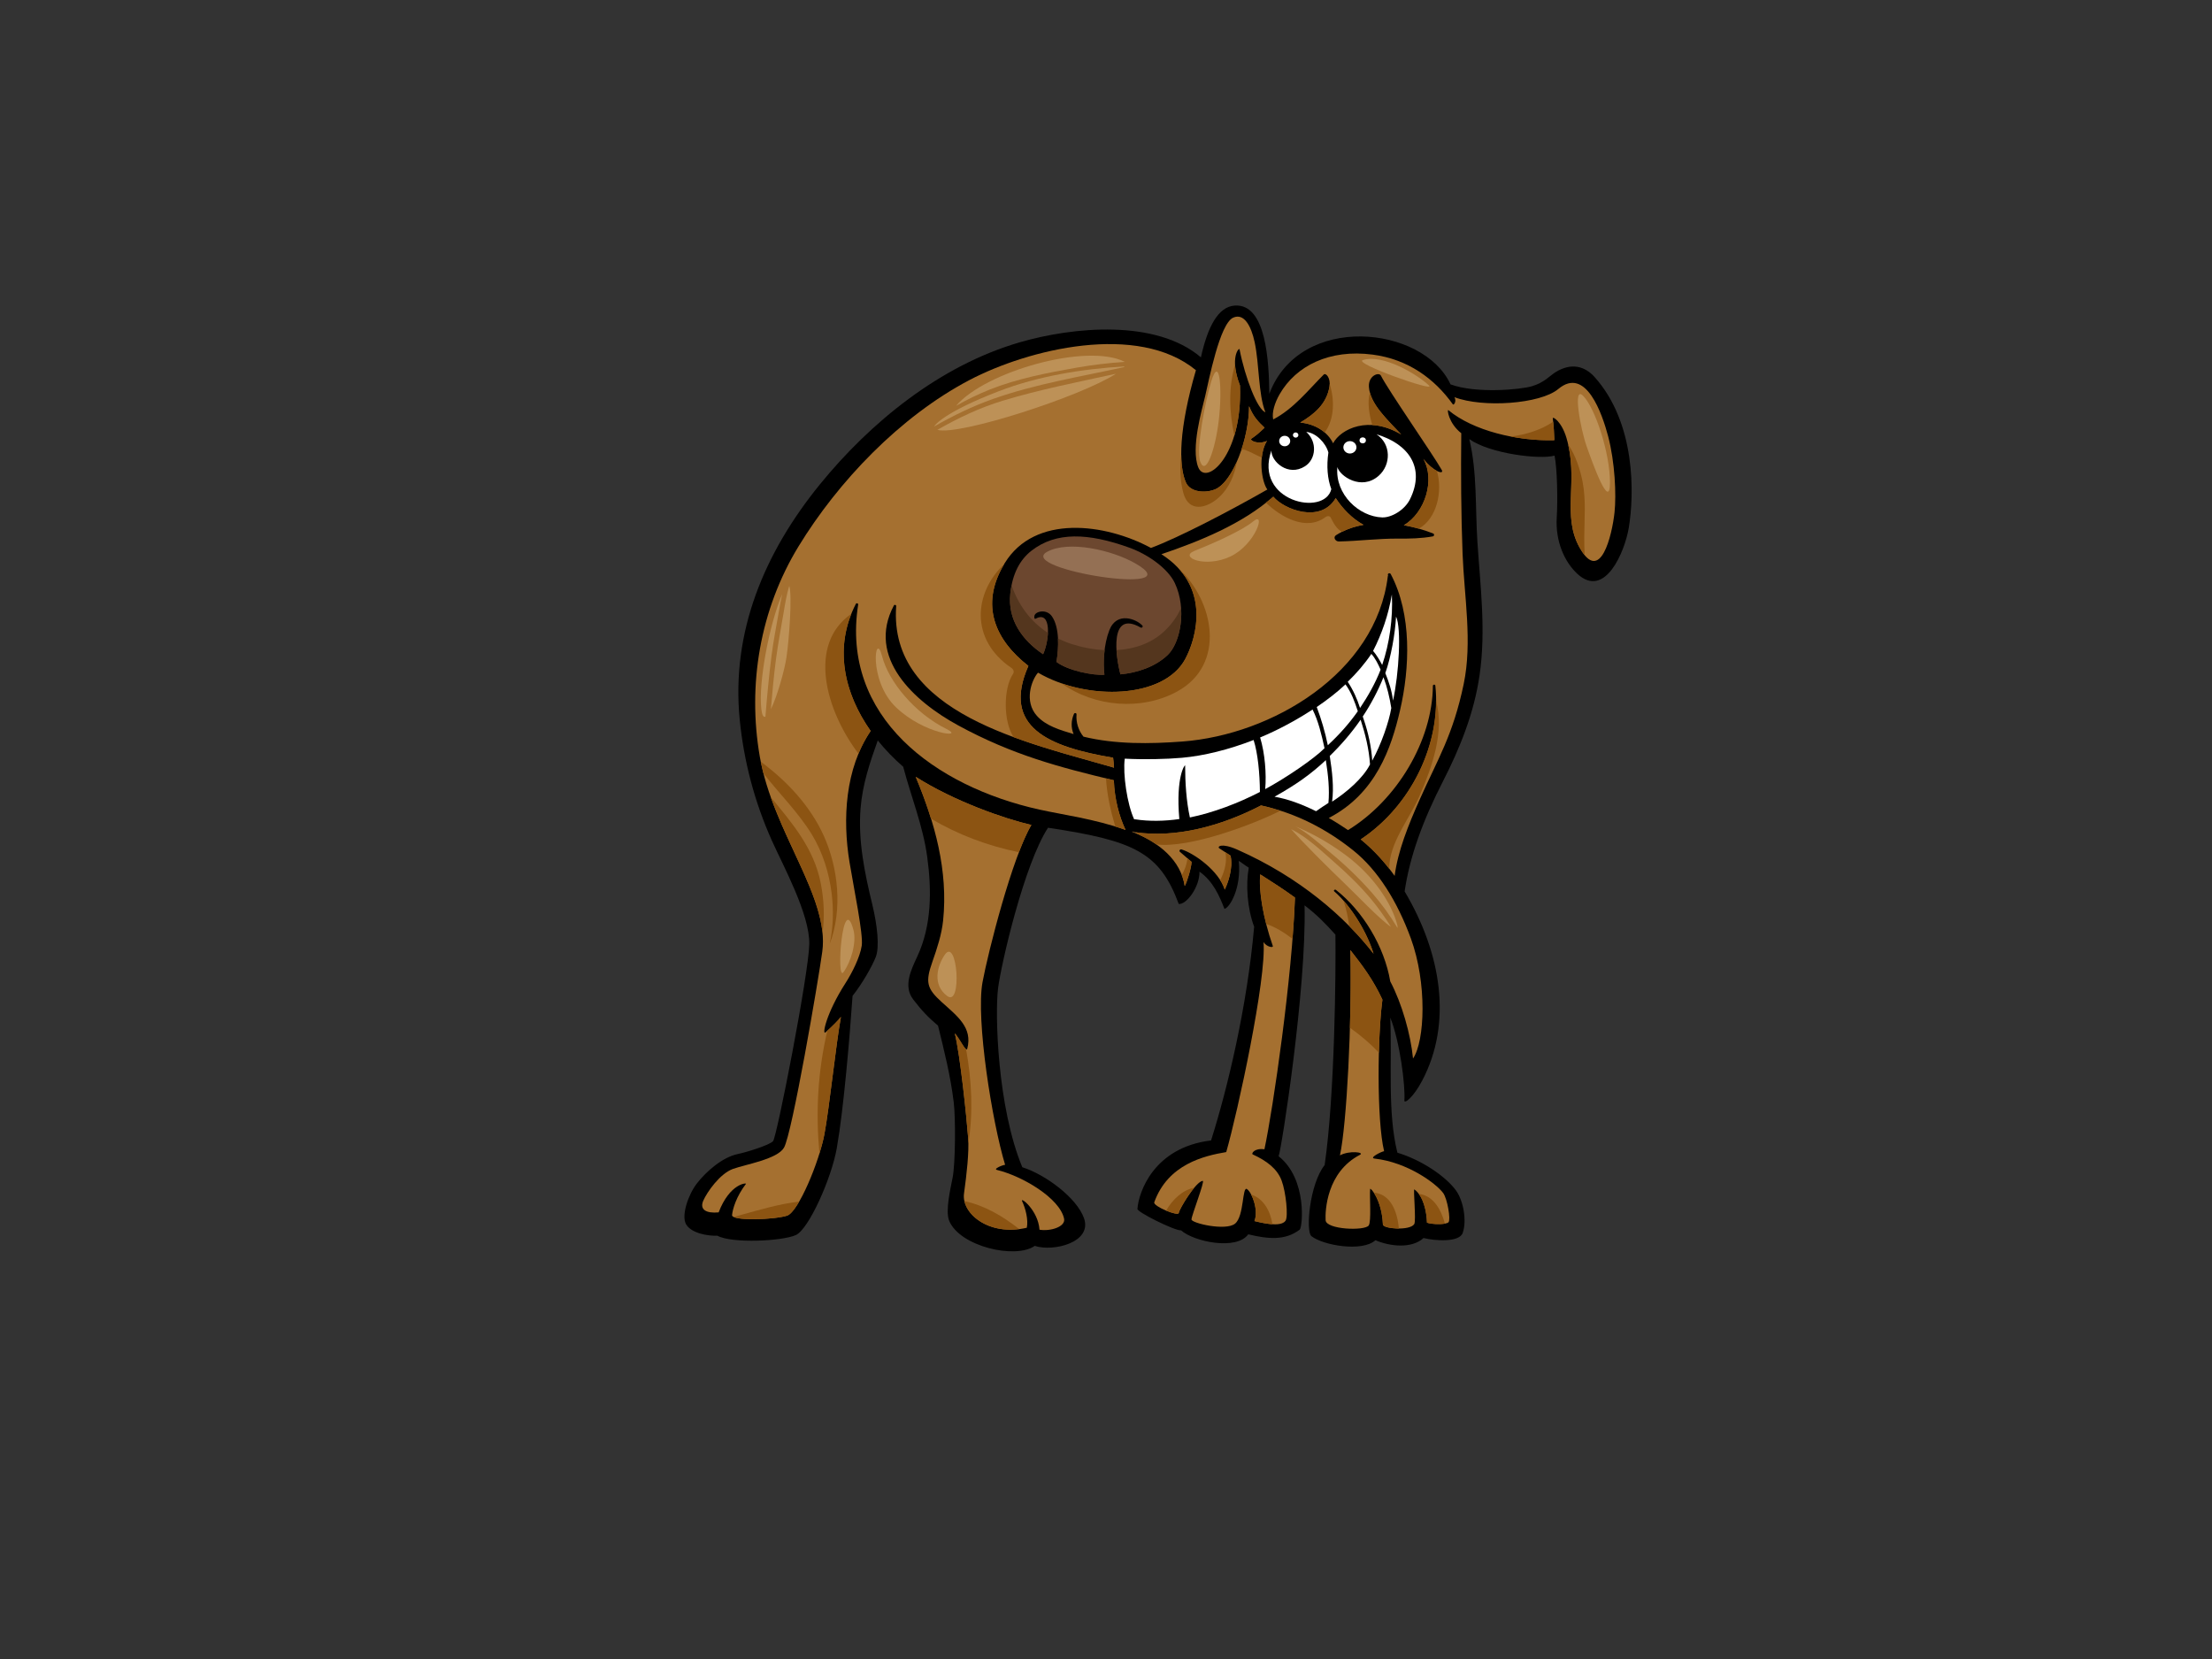<?xml version="1.0" encoding="utf-8"?>
<!-- Generator: Adobe Illustrator 17.0.0, SVG Export Plug-In . SVG Version: 6.00 Build 0)  -->
<!DOCTYPE svg PUBLIC "-//W3C//DTD SVG 1.1//EN" "http://www.w3.org/Graphics/SVG/1.1/DTD/svg11.dtd">
<svg version="1.1" id="Layer_1" xmlns="http://www.w3.org/2000/svg" xmlns:xlink="http://www.w3.org/1999/xlink" x="0px" y="0px"
	 width="800px" height="600px" viewBox="0 0 800 600" enable-background="new 0 0 800 600" xml:space="preserve">
<rect x="0" y="0" width="800" height="600" fill="#333333" stroke="none"/>
<g>
	<path d="M251.992,428.072c3.5-4.529,9.392-9.592,14.871-10.706c2.801-0.569,11.346-3.156,12.718-4.642
		c1.367-1.483,12.913-60.53,13.108-71.297c0.193-10.769-9.445-28.284-13.581-37.523c-6.23-13.926-10.113-28.696-11.589-43.746
		c-3.095-31.558,8.873-60.213,28.987-84.946c18.219-22.401,43.357-42.973,72.181-51.376c19.454-5.673,49.4-8.453,65.638,5.402
		c2.444-11.04,6.219-18.312,12.249-18.724c11.489-0.776,12.349,20.653,12.498,31.9c11.063-29.443,55.689-24.703,65.533-3.396
		c9.314,3.398,25.259,1.898,29.423,0.672c4.427-1.303,6.495-3.803,8.476-5.043c5.889-3.682,10.756-2.125,14.182,1.689
		c14.96,16.642,14.398,42.487,12.38,54.58c-1.417,8.517-8.583,25.844-18.566,16.641c-4.658-4.289-7.997-11.745-7.481-20.312
		c0.386-6.411,0.186-17.816-0.8-22.471c-5.225,1.523-23.417-0.681-30.82-5.968c2.876,12.037,2.13,24.926,2.926,37.143
		c1.057,16.196,3.13,31.943,0.799,48.144c-1.975,13.72-7.067,26.408-13.324,38.619c-7.148,13.947-11.935,26.963-13.796,39.673
		c13.399,22.567,17.29,47.668,6.356,68.427c-3.323,6.319-6.536,8.488-6.446,7.215c0.383-5.356-1.574-21.135-5.099-30
		c0.678,16.369-1.073,34.183,2.571,48.859c8.748,2.632,17.428,8.516,21.173,13.634c2.771,3.801,3.968,11.071,2.452,15.379
		c-1.24,3.532-10.095,2.859-14.165,1.852c-4.308,3.953-12.22,3.021-17.395,0.793c-4.813,4.346-18.959,1.856-23.156-1.469
		c-2.125-1.683-0.711-18.818,4.782-25.709c3.718-25.543,4.073-70.577,3.896-83.344c-3.872-4.301-6.717-7.18-11.159-10.593
		c0.71,30.248-8.319,88.057-9.385,90.743c10.451,8.233,8.654,25.761,7.619,26.551c-5.351,4.063-11.559,3.366-18.595,1.683
		c-4.251,5.881-19.623,2.732-24.312-1.438c-1.966,0.314-16.474-6.826-15.765-7.84c0.416-5.708,5.725-22.15,26.621-24.671
		c5.936-18.728,13.044-48.307,15.583-77.295c-2.482-6.644-3.071-15.098-1.947-21.348c-1.509-0.941-2.101-1.51-3.616-2.464
		c1,10.022-3.373,17.024-5.177,17.355c-1.718-4.417-4.046-9.994-9.028-13.458c0.091,5.507-4.703,12-7.503,11.678
		c-6.908-18.654-16.205-22.914-47.277-27.562c-8.621,13.257-16.885,48.929-18.062,58.027c-1.173,9.102-0.272,43.03,8.762,64.748
		c8.443,2.68,19.69,11.085,22.303,18.414c3.135,8.815-11.145,12.265-17.797,10.036c-6.964,4.894-27.078,0.245-30.948-9.057
		c-1.502-3.608,0.578-12.099,1.262-15.734c0.964-5.091,1.105-21.177,0.374-27.189c-1.173-9.654-3.518-18.863-5.674-27.668
		c-3.521-2.966-5.78-5.315-8.971-9.464c-3.74-4.86-0.688-10.896,1.505-15.623c5.217-11.247,5.198-23.994,3.551-35.994
		c-1.536-11.22-5.81-21.638-8.681-32.553c-3.347-2.909-6.453-6.1-9.197-9.515c-2.885,8.056-5.506,15.788-6.22,24.582
		c-0.945,11.665,1.473,23.336,4.215,34.641c1.876,7.709,2.669,15.524,1.3,19.049c-1.369,3.528-4.991,9.784-8.414,14.112
		c-0.995,14.393-3.18,40.681-5.679,54.953c-1.952,11.151-10.195,29.434-14.819,31.541c-4.896,2.232-23.175,3.101-28.371,0.245
		c-3.575,0.141-9.517-0.931-11.349-4.156C246.32,439.574,248.965,431.99,251.992,428.072z"/>
	<path fill="#A57030" d="M453.757,123.738c-1.224-5.738-3.794-10.629-7.753-8.859c-4.885,2.18-8.791,22.671-10.154,28.447
		c-1.152,4.894-5.236,18.745-2.488,25.674c2.744,6.928,16.09-4.09,15.086-29.586c-3.882-10.085-0.298-13.867-0.147-13.084
		c2.014,10.362,6.498,21.856,9.342,22.765C455.052,142.551,455.483,131.783,453.757,123.738z"/>
	<path fill="#A57030" d="M513.578,288.882c6.336-14.204,11.94-23.023,15.786-41.485c3.182-15.256,0.197-31.617-0.402-47.078
		c-0.554-14.468-0.631-29.151-0.476-43.646c-4.622-3.621-5.213-8.799-4.663-8.339c8.945,7.442,24.891,11.258,38.327,10.862
		c-0.081-2.789-0.226-5.448-0.567-7.858c-0.131-0.93,3.178,1.052,4.946,7.029c4.596,15.541-1.861,27.785,4.746,39.646
		c7.505,13.479,11.749-4.434,12.635-12.652c0.697-6.47,0.145-18.268-2.297-27.54c-2.119-8.052-8.045-25.493-18.033-17.136
		c-6.498,5.437-27.309,6.882-37.56,2.958c0.861,1.5-0.245,3.059-0.576,2.592c-6.607-9.27-16.191-16.309-28.984-17.985
		c-15.695-2.056-27.764,4.078-33.652,14.301c-1.833,3.186-2.87,6.681-2.352,9.088c0.005,0.022,0.009,0.042,0.012,0.061
		c7.367-3.832,12.658-10.606,18.285-16.24c0.741-0.739,2.587,1.231,2.063,4.409c-1.04,6.251-5.484,9.929-10.573,12.957
		c5.494,0.494,9.93,3.419,11.889,7.497c2.799-5.23,12.916-10.189,24.635-3.186c-4.968-5.37-11.309-11.022-11.684-17.266
		c-0.236-3.999,3.634-5.454,4.358-3.999c2.587,5.181,18.785,28.448,21.979,34.079c1.005,1.775-2.873,0.818-6.622-3.99
		c4.249,7.545,0.702,19.41-7.089,24.003c3.716,0.643,7.315,1.674,10.576,2.958c0.54,0.213,0.485,0.966-0.107,1.073
		c-4.299,0.772-8.243,0.825-12.618,0.798c-7.174-0.037-14.194,0.889-21.355,1.036c-1.209,0.026-2.211-1.5-0.995-2.279
		c2.992-1.916,6.377-3.104,9.933-3.74c-4.08-2.194-7.6-5.859-10.061-9.668c-5.477,9.304-18.692,4.122-22.572-0.51
		c-11.337,9.95-26.575,16.087-40.474,20.809c18.064,11.501,12.763,30.172,8.636,37.89c-7.686,14.373-35.392,15.328-53.263,4.945
		c-2.385,2.75-5.115,10.383-0.39,15.628c3.321,3.687,8.454,5.132,13.265,6.583c-0.971-2.321-0.93-4.879,0.122-7.293
		c0.197-0.451,0.974-0.383,0.931,0.16c-0.228,2.933,0.702,5.837,2.511,8.068c11.478,2.809,24.084,2.642,35.78,1.761
		c32.41-2.43,70.086-24.747,74.302-59.834c0.009-0.066,0.057-0.097,0.085-0.15c-0.024-0.095-0.041-0.188-0.06-0.282
		c-0.133-0.579,0.745-0.823,1.016-0.313c7.746,14.618,6.905,34.059,3.364,49.327c-3.161,13.634-8.76,30.125-25.769,38.905
		c2.532,1.455,4.87,2.969,6.972,4.379c17.671-10.82,30.541-32.312,30.684-52.197c0.003-0.473,0.829-0.561,0.883-0.078
		c2.288,20.917-8.731,43.532-26.978,55.64c4.677,3.778,8.786,8.306,12.263,13.196C505.575,307.745,509.275,298.533,513.578,288.882z
		"/>
	<path fill="#FFFFFF" d="M480.43,163.667c-0.902-3.421-4.444-7.127-8.003-7.453c4.021,3.546,3.589,9.824-0.457,12.413
		c-6.084,3.899-12.268-1.708-12.151-5.7c-6.463,18.404,19.221,24.066,21.667,13.977C480.093,173.183,479.71,168.574,480.43,163.667z
		"/>
	<path fill="#FFFFFF" d="M498.59,172.095c-6.263,5.487-14.105,0.05-14.908-3.176c-0.912,9.961,7.9,17.945,16.19,18.213
		c3.444,0.11,8.164-2.72,10.056-6.545c5.7-11.524-0.605-20.097-12.099-23.503C503.152,160.544,503.174,168.075,498.59,172.095z"/>
	<path fill="#6C472F" d="M374.121,222.695c0.34-1.618,4.434-2.613,6.375,0.29c2.73,4.088,2.442,11.314,1.593,16.407
		c4.004,3.086,13.201,4.993,17.336,4.608c-0.541-4.11-0.247-10.816,1.78-16.06c2.704-7.001,9.912-3.972,11.946-1.695
		c0.36,0.403-0.157,0.973-0.635,0.704c-11.435-6.504-9.038,10.347-7.298,16.943c6.163-0.602,12.563-2.715,17.078-6.998
		c4.598-4.364,7.039-16.633,2.587-26.041c-2.397-5.066-9.412-10.261-16.519-12.813c-14.798-5.317-26.432-5.808-35.349,1.155
		c-4.049,3.166-6.857,8.138-7.631,15.515c-0.997,9.499,4.408,16.899,11.873,21.9c2.373-5.305,3.092-15.941-2.654-12.881
		C374.045,224.024,374.007,223.243,374.121,222.695z"/>
	<path fill="#54361E" d="M421.243,228.146c2.628-2.52,4.63-5.341,5.908-8.309c0.507,7.095-1.642,14.005-4.854,17.055
		c-4.515,4.283-10.914,6.396-17.078,6.998c-0.581-2.2-1.231-5.539-1.419-8.771C410.258,234.746,416.485,232.701,421.243,228.146z"/>
	<path fill="#54361E" d="M365.855,211.677c2.39,6.895,6.595,12.956,13.141,17.209c-0.107,2.614-0.786,5.595-1.738,7.722
		c-7.465-5-12.87-12.4-11.873-21.9C365.497,213.643,365.662,212.645,365.855,211.677z"/>
	<path fill="#54361E" d="M382.635,230.933c1.559,0.759,3.209,1.436,4.986,2.004c3.737,1.199,7.802,1.986,11.885,2.194
		c-0.411,3.301-0.39,6.513-0.079,8.869c-4.135,0.385-13.332-1.522-17.336-4.608C382.509,236.88,382.783,233.851,382.635,230.933z"/>
	<path fill="#FFFFFF" d="M457.576,285.399c7.534-4.066,17.728-11.015,21.455-14.8c-1.059-4.87-2.252-9.924-4.321-13.99
		c-5.85,3.834-12.565,7.458-18.968,10.102C457.492,272.476,458.065,279.974,457.576,285.399z"/>
	<path fill="#FFFFFF" d="M481.77,289.923c5.137-3.296,11.204-8.449,13.713-13.46c-0.36-5.549-1.671-10.853-3.395-16.164
		c-3.233,4.665-6.993,9.052-11.163,13.103C481.787,279.023,482.48,284.737,481.77,289.923z"/>
	<path fill="#FFFFFF" d="M499.885,240.497c2.664-7.86,3.927-16.859,3.502-25.513c-1.219,7.324-3.632,14.283-6.791,20.418
		C497.828,236.833,499.03,238.867,499.885,240.497z"/>
	<path fill="#FFFFFF" d="M495.969,236.487c-2.387,3.573-5.298,6.931-8.543,10.087c1.952,2.964,3.384,6.123,4.451,9.477
		c2.904-4.316,5.601-9.094,7.434-13.854C498.418,240.186,497.428,238.121,495.969,236.487z"/>
	<path fill="#FFFFFF" d="M501.022,243.438c1.354,3.412,2.323,6.29,2.783,9.955c2.125-9.563,3.104-26.178,1.095-30.405
		C504.578,229.16,503.076,237.647,501.022,243.438z"/>
	<path fill="#FFFFFF" d="M500.353,244.933c-1.932,4.806-4.56,9.809-7.491,14.201c0.109,0.328,0.21,0.661,0.322,0.986
		c1.687,4.913,2.757,9.881,3.107,14.977c3.23-5.882,6.082-14.05,6.888-19.039C502.574,252.274,501.682,248.449,500.353,244.933z"/>
	<path fill="#FFFFFF" d="M491.073,257.227c-1.138-3.468-2.29-6.729-4.466-9.716c-3.197,3.029-6.631,5.611-10.392,8.197
		c1.624,4.298,3.021,8.992,4.006,13.816C484.349,265.724,487.992,261.614,491.073,257.227z"/>
	<path fill="#FFFFFF" d="M479.5,274.911c-5.518,5.18-10.771,8.867-18.549,13.23c4.822,0.832,9.659,2.624,15.022,5.242
		c1.538-1.094,3.025-2.061,4.472-2.994C480.888,285.533,480.373,280.409,479.5,274.911z"/>
	<path fill="#A57030" d="M479.424,441.302c0.185,3.421,14.177,3.925,15.593,1.907c1.002-1.425,0.266-10.413,0.512-13.189
		c0.062-0.697,4.266,3.946,4.622,12.858c0.059,1.507,9.737,2.349,11.333-0.173c0.735-1.162-0.412-12.865,0.04-12.541
		c3.239,2.325,4.441,7.888,4.563,12.037c1.949,0.676,6.929,0.762,7.793-0.169c0.861-0.928-0.421-8.553-1.95-10.585
		c-2.656-3.525-12.923-11.092-24.788-12.434c-2.142-0.245,2.444-2.525,3.44-2.673c-2.733-11.275-2.354-42.109-0.609-54.798
		c-3.221-6.936-6.829-11.871-11.585-17.917c0.605,25.812-1.34,63.119-3.78,74.225c3.502-1.862,8.988-1.104,7.259-0.21
		C479.785,423.888,479.24,437.881,479.424,441.302z"/>
	<path fill="#A57030" d="M443.487,416.662c-7.971,1.342-21.075,4.37-26.031,18.149c-0.517,1.442,8.709,5.218,8.854,3.866
		c0.147-1.355,6.198-11.434,8.676-11.596c0.871-0.062-4.07,12.603-4.07,13.948c0,1.345,12.363,4.242,15.741,1.531
		c3.378-2.711,2.545-13.862,4.379-12.485c1.837,1.373,4.204,7.677,2.652,11.537c2.125,0.524,9.454,2.438,11.24-0.103
		c1.043-1.483,0.16-10.395-1.431-14.596c-1.595-4.204-5.315-7.06-10.449-9.412c-0.547-0.248,0.533-2.352,4.251-1.849
		c3.206-15.045,10.092-62.679,11.04-91.036c-4.056-2.941-8.276-5.673-12.554-8.384c-0.614,5.485,0.983,15.737,4.548,25.916
		c0.241,0.693-2.15,0.407-3.373-1.425C458.113,353.87,447.661,402.097,443.487,416.662z"/>
	<path fill="#A57030" d="M428.472,320.447c0.785-1.299,2.451-6.749,2.469-8.743c-1.419-1.233-2.854-2.447-4.228-3.655
		c-0.407-0.359,0.102-0.994,0.604-0.841c4.478,1.356,13.484,7.666,15.634,14.536c1.023-2.163,3.13-7.61,2.093-12.287
		c-1.347-0.862-2.694-1.735-4.039-2.633c-0.916-0.61,0.643-2.124,6.444,0.439c22.696,10.026,39.127,24.51,49.316,37.661
		c-2.159-7.208-7.841-17.058-14.205-22.535c-0.398-0.345,0.202-0.859,0.602-0.545c9.769,7.662,17.526,20.524,19.642,33.085
		c4.223,8.005,7.376,19.097,8.235,27.902c4.303-6.312,5.129-27.285-0.785-43.446c-4.891-13.368-11.911-24.657-20.741-31.753
		c-9.666-7.767-20.737-13.55-33.456-16.335c-14.546,7.566-31.089,11.92-45.758,9.647c-0.24-0.04-0.421-0.14-0.624-0.222
		c-0.1,0.037-0.2,0.065-0.309,0.084C419.225,304.563,427.054,311.173,428.472,320.447z"/>
	<path fill="#FFFFFF" d="M410.185,296.327c0.103,0.004,0.185-0.035,0.297-0.018c5.189,0.791,10.59,0.688,16.033-0.086
		c-1.347-15.569,2.104-19.869,2.104-19.387c0,6.136,0.429,12.952,1.723,18.813c8.502-1.743,17.474-5.168,25.326-9.222
		c-0.042-6.59-0.762-14.089-2.28-18.795c-8.941,3.467-17.938,5.72-25.917,6.43c-5.613,0.503-13.655,0.686-20.687,0.322
		C406.054,279.905,407.645,290.878,410.185,296.327z"/>
	<path fill="#A57030" d="M341.091,332.914c-0.531,5.111-2.178,10.05-3.875,14.9c-2.566,7.325-2.151,9.615,3.396,14.63
		c5.623,5.08,11.225,9.192,9.205,16.859c-0.391,1.483-2.737-3.718-4.499-5.573c1.935,7.819,4.244,30.051,4.83,37.853
		c0.371,4.977-0.526,13.023-1.502,20.08c-0.978,7.053,8.802,15.593,22.71,12.372c0.614-2.873-0.473-7.019-1.683-9.585
		c-0.876-1.859,5.775,3.149,6.274,10.292c4.004,0.662,9.5-1.1,8.897-3.98c-1.569-7.429-15.067-15.41-24.264-17.638
		c-1.516-0.369,2.042-1.79,2.935-1.856c-4.696-15.417-10.649-52.677-8.169-66.076c2.014-10.891,10.756-45.237,17.661-56.832
		c-9.709-2.239-27.882-8.549-41.84-17.42C338.137,297.503,342.95,314.974,341.091,332.914z"/>
	<path fill="#A57030" d="M259.908,438.474c4.021-10.523,10.199-10.74,9.88-10.319c-3.512,4.625-4.79,9.009-5.029,11.275
		c-0.244,2.259,15.408,1.704,19.909,0.224c4.078-1.345,11.628-19.435,13.501-29.527c1.811-9.771,4.108-32.121,5.967-42.347
		c-0.814,1.042-3.228,3.539-5.577,5.581c-1.326,1.155,0.197-6.867,7.241-17.825c2.407-3.753,5.279-9.47,5.865-13.554
		c0.59-4.084-2.845-20.576-4.422-30.15c-2.563-15.595-1.607-33.826,7.636-47.469c-9.619-13.669-13.461-30.268-5.336-45.977
		c0.195-0.374,0.892-0.177,0.829,0.234c-6.372,40.703,27.78,65.803,65.585,74.191c8.09,1.793,20.078,3.39,31.113,7.336
		c-2.311-4.911-3.985-11.175-4.232-17.951c-19.368-4.638-36.582-9.093-56.377-19.894c-15.855-8.641-33.228-24.484-23.16-43.35
		c0.193-0.366,0.855-0.197,0.823,0.241c-2.885,38.964,47.708,49.398,78.774,58.442c-0.069-1.228-0.174-2.427-0.328-3.597
		c-23.083-3.886-40.464-10.968-30.638-33.205c-11.804-9.177-17.914-21.93-8.533-37.203c10.864-17.69,36.296-14.388,52.866-5.456
		c10.316-3.866,28.44-13.356,42.092-21.134c-2.119-2.838-3.446-12.268-0.145-17.586c-3.161,1.5-6.508-0.19-5.603-0.818
		c1.583-1.089,2.587-1.908,4.739-3.952c-2.152-2.045-4.021-3.818-5.599-7.772c-0.029,11.623-5.818,27.361-12.263,30.054
		c-3.575,1.492-8.993,1.095-10.573-2.448c-2.814-6.3-2.485-19.73,3.608-40.629c-21.016-17.298-60.578-7.639-81.89,3.552
		c-25.171,13.219-47.521,36.735-61.82,60.146c-13.951,22.836-18.519,50.116-14.025,76.019c4.778,27.541,25.336,50.743,22.597,70.608
		c-1.485,10.777-10.894,65.73-13.839,70.845c-2.402,4.163-13.746,6.019-18.444,7.691c-4.696,1.673-9.392,8.357-10.76,11.513
		C252.97,437.415,255.317,438.905,259.908,438.474z"/>
	<path fill="#8C5412" d="M446.414,157.506c-1.837-8.349-2.183-17.359,0.26-25.61c0.103,1.953,0.585,4.438,1.773,7.518
		C448.731,146.633,447.861,152.686,446.414,157.506z"/>
	<path fill="#8C5412" d="M519.346,253.409c3.171,11.308-1.48,24.178-5.991,34.542c-3.497,8.053-11.126,17.154-10.895,26.297
		c-3.047-3.916-6.484-7.553-10.333-10.667C508.796,292.515,519.374,272.697,519.346,253.409z"/>
	<path fill="#8C5412" d="M561.704,152.529c0.238,2.095,0.381,4.318,0.447,6.667c-5.081,0.149-10.518-0.305-15.804-1.328
		C551.883,157.268,557.612,155.35,561.704,152.529z"/>
	<path fill="#8C5412" d="M567.134,160.733c2.756,3.977,4.41,9.301,5.218,13.442c1.304,6.703,0.655,13.261,0.619,20.022
		c-0.005,2.204,0.05,4.394,0.138,6.571c-0.586-0.714-1.2-1.613-1.835-2.757C565.008,186.76,570.478,175.161,567.134,160.733z"/>
	<path fill="#8C5412" d="M514.797,165.962c1.776,2.276,3.573,3.679,4.875,4.348c2.168,7.252,0.057,17.175-6.524,20.887
		c-1.766-0.496-3.592-0.914-5.441-1.233C515.499,185.372,519.046,173.507,514.797,165.962z"/>
	<path fill="#8C5412" d="M480.816,139.869c0.055-0.347,0.072-0.674,0.078-0.989c1.793,5.498,1.806,12.801-1.812,17.527
		c-2.275-1.959-5.336-3.266-8.838-3.581C475.332,149.798,479.776,146.121,480.816,139.869z"/>
	<path fill="#8C5412" d="M496.321,153.718c-1.085-3.468-1.898-8.122-0.898-11.815c1.419,5.444,6.922,10.456,11.344,15.234
		C503.064,154.924,499.525,153.911,496.321,153.718z"/>
	<path fill="#8C5412" d="M479.41,186.983c-6.941,5.289-16.264,0.003-21.56-5.197c0.898-0.709,1.809-1.404,2.659-2.152
		c3.88,4.632,17.095,9.813,22.572,0.51c2.461,3.809,5.981,7.473,10.061,9.668c-2.73,0.488-5.351,1.307-7.778,2.525
		c-2.045-1.057-3.133-3.246-4.077-5.121C480.931,186.491,479.964,186.564,479.41,186.983z"/>
	<path fill="#8C5412" d="M428.672,238.332c3.575-6.683,8.014-21.568-2.576-32.911c13.089,11.97,17.395,34.888-0.297,44.634
		c-12.91,7.114-30.089,5.601-41.83-2.897C401.109,253.071,422.134,250.559,428.672,238.332z"/>
	<path fill="#8C5412" d="M488.224,371.701c0.284-9.706,0.366-19.518,0.164-28.074c4.756,6.046,8.364,10.981,11.585,17.917
		c-0.631,4.598-1.083,11.578-1.274,19.142C495.495,377.323,491.867,374.281,488.224,371.701z"/>
	<path fill="#8C5412" d="M522.582,442.544c-1.854,0.338-5.03,0.166-6.494-0.342c-0.097-3.377-0.936-7.671-2.985-10.416
		C518.093,432.328,521.054,436.949,522.582,442.544z"/>
	<path fill="#8C5412" d="M505.918,444.31c-2.871,0.004-5.734-0.614-5.767-1.431c-0.226-5.667-2.007-9.595-3.289-11.537
		C502.903,431.807,505.39,438.132,505.918,444.31z"/>
	<path fill="#8C5412" d="M457.928,334.156c-1.845-7.267-2.595-13.885-2.143-17.925c4.278,2.712,8.498,5.443,12.554,8.384
		c-0.152,4.562-0.459,9.626-0.879,14.965C464.49,337.246,461.303,335.284,457.928,334.156z"/>
	<path fill="#8C5412" d="M452.496,432.021c4.435,1.4,6.951,5.936,7.703,10.744c-2.549-0.145-5.332-0.859-6.512-1.152
		C454.829,438.757,453.836,434.57,452.496,432.021z"/>
	<path fill="#8C5412" d="M431.906,429.572c-2.602,3.121-5.494,8.171-5.596,9.105c-0.069,0.662-2.34,0.083-4.57-0.845
		C424.05,433.804,427.777,430.303,431.906,429.572z"/>
	<path fill="#8C5412" d="M418.216,305.402c-2.15-1.494-4.541-2.794-7.098-3.888c-0.081-0.155-0.129-0.331-0.193-0.492
		c14.51,2.055,30.793-2.267,45.134-9.725c2.39,0.525,4.708,1.186,6.986,1.918C453.272,298.166,430.331,306.847,418.216,305.402z"/>
	<path fill="#8C5412" d="M487.967,334.915c-0.426-3.053-1.049-6.235-2.101-9.232c4.96,5.598,9.119,13.309,10.899,19.241
		C494.222,341.637,491.289,338.271,487.967,334.915z"/>
	<path fill="#8C5412" d="M443.189,308.245c0.619,0.404,1.238,0.819,1.855,1.212c1.037,4.677-1.071,10.124-2.093,12.287
		c-0.367-1.168-0.933-2.31-1.635-3.424C442.911,315.088,443.839,311.624,443.189,308.245z"/>
	<path fill="#8C5412" d="M429.476,310.436c0.493,0.425,0.971,0.841,1.466,1.268c-0.019,1.994-1.685,7.444-2.469,8.743
		c-0.211-1.38-0.581-2.692-1.062-3.954C428.47,314.594,429.22,312.584,429.476,310.436z"/>
	<path fill="#8C5412" d="M336.699,296.078c-1.574-5.118-3.442-10.171-5.532-15.139c13.958,8.871,32.131,15.181,41.84,17.42
		c-1.445,2.425-2.971,5.87-4.503,9.87C357.043,305.853,346.417,301.849,336.699,296.078z"/>
	<path fill="#8C5412" d="M368.625,444.517c-10.742,1.38-18.513-4.304-19.842-10.123
		C356.065,435.966,362.613,439.791,368.625,444.517z"/>
	<path fill="#8C5412" d="M345.318,373.729c1.431,1.511,3.249,5.222,4.089,5.774c2.071,11.53,2.589,22.884,0.821,33.969
		c-0.012-0.669-0.04-1.307-0.079-1.89C349.562,403.78,347.253,381.548,345.318,373.729z"/>
	<path fill="#8C5412" d="M307.922,221.981c-5.867,14.619-1.931,29.751,6.957,42.381c-1.755,2.589-3.204,5.346-4.397,8.217
		C298.5,256.755,292.019,232.941,307.922,221.981z"/>
	<path fill="#8C5412" d="M440.811,179.911c-4.373,3.976-10.902,5.597-12.848-1.656c-1.249-4.642-1.299-9.244-0.75-13.833
		c0.034,4.375,0.645,7.735,1.7,10.095c1.58,3.543,6.998,3.94,10.573,2.448c2.908-1.216,5.672-5.092,7.841-10.035
		C446.553,171.726,444.525,176.537,440.811,179.911z"/>
	<path fill="#8C5412" d="M458.213,159.454c-1.062,1.708-1.64,3.843-1.871,6.047c-2.054-0.855-3.937-2.05-6.063-2.796
		c-0.453-0.159-0.835-0.111-1.149,0.042c-0.066,0.011-0.135,0.016-0.198,0.031c1.728-5.146,2.804-10.881,2.818-15.866
		c1.578,3.954,3.447,5.727,5.599,7.772c-2.152,2.043-3.156,2.863-4.739,3.952C451.704,159.265,455.052,160.954,458.213,159.454z"/>
	<path fill="#8C5412" d="M298.168,410.126c-0.388,2.083-1.021,4.508-1.809,7.057c-1.349-14.824-0.666-29.506,2.871-44.416
		c2.121-1.914,4.168-4.042,4.904-4.987C302.276,378.006,299.979,400.355,298.168,410.126z"/>
	<path fill="#8C5412" d="M402.839,282.196c0.247,6.776,1.921,13.041,4.232,17.951c-1.228-0.441-2.468-0.842-3.715-1.224
		c-1.68-5.683-2.995-11.428-3.363-17.414C400.939,281.741,401.884,281.968,402.839,282.196z"/>
	<path fill="#8C5412" d="M276.111,279.695c-0.354-1.39-0.67-2.796-0.955-4.212c9.662,7.159,17.955,16.126,22.775,26.791
		c5.222,11.558,6.881,26.704,2.133,39.121c1.295-5.908,1.469-12.138,0.712-18.32c-0.885-7.25-3.246-14.846-7.114-21.197
		C288.747,293.817,281.9,287.144,276.111,279.695z"/>
	<path fill="#8C5412" d="M296.854,319.518c1.152,5.975,1.44,12.072,0.617,17.915c-1.393-14.55-12.199-30.813-18.721-49.16
		C286.542,297.745,294.406,306.849,296.854,319.518z"/>
	<path fill="#8C5412" d="M267.944,439.405c6.808-1.876,13.931-4.004,21.088-4.829c-1.604,2.752-3.14,4.67-4.365,5.077
		c-3.934,1.29-16.383,1.88-19.295,0.497C266.228,439.902,267.087,439.643,267.944,439.405z"/>
	<path fill="#8C5412" d="M402.898,277.635c-10.768-3.134-23.879-6.441-36.303-11.039c-3.72-5.5-3.808-17.549-0.21-22.895
		c0.517-0.764,0.114-1.655-0.588-2.133c-15.129-10.264-13.574-27.237-2.614-37.548c-9.038,15.099-2.952,27.716,8.75,36.814
		c-9.826,22.238,7.555,29.319,30.638,33.205C402.723,275.207,402.829,276.407,402.898,277.635z"/>
	<path fill="#FFFFFF" d="M485.85,161.778c0,1.241,1.06,2.242,2.363,2.242c1.302,0,2.362-1.001,2.362-2.242
		c0-1.238-1.06-2.24-2.362-2.24C486.91,159.538,485.85,160.54,485.85,161.778z"/>
	<ellipse fill="#FFFFFF" cx="492.846" cy="159.265" rx="1.147" ry="1.087"/>
	<ellipse fill="#FFFFFF" cx="464.628" cy="159.505" rx="1.994" ry="1.893"/>
	<path fill="#FFFFFF" d="M467.603,157.34c0,0.521,0.445,0.938,0.99,0.938c0.547,0,0.99-0.417,0.99-0.938
		c0-0.521-0.443-0.94-0.99-0.94C468.048,156.4,467.603,156.819,467.603,157.34z"/>
	<path fill="#947054" d="M410.642,203.776c-8.491-4.866-24.197-8.441-31.931-4.207C367.185,205.881,431.925,215.98,410.642,203.776z
		"/>
	<path fill="#BD9157" d="M389.367,132.969c-10.43,1.829-21.506,3.975-31.317,7.879c-4.268,1.696-8.35,3.697-12.279,5.93
		c10.595-12.445,47.338-22.888,61.044-15.896C400.942,131.254,395.072,131.97,389.367,132.969z"/>
	<path fill="#BD9157" d="M359.197,144.26c-7.486,2.643-14.543,6.092-21.337,9.98c0.017-0.247,3.183-4.99,23.408-12.768
		c14.053-5.405,29.979-8.055,45.429-8.949c-0.057,0.087-0.131,0.177-0.202,0.266C390.631,136.249,374.504,138.864,359.197,144.26z"
		/>
	<path fill="#BD9157" d="M362.739,144.9c13.45-4.067,27.165-6.733,40.852-9.729c-12.773,8.277-56.827,22.489-64.565,20.288
		C346.534,151.159,354.373,147.43,362.739,144.9z"/>
	<path fill="#BD9157" d="M516.825,139.429c-4.253-4.036-16.667-11.499-23.936-9.198C489.25,131.379,519.553,142.019,516.825,139.429
		z"/>
	<path fill="#BD9157" d="M453.198,188.597c-4.24,3.523-15.453,8.339-21.208,10.638c-5.755,2.304,3.937,6.325,13.027,2.013
		C454.107,196.936,458.047,184.572,453.198,188.597z"/>
	<path fill="#BD9157" d="M440.778,152.081c1.371-11.645,0.304-23.943-2.73-14.087c-1.999,6.496-5.625,24.576-3.939,29.036
		C436.117,172.336,439.542,162.524,440.778,152.081z"/>
	<path fill="#BD9157" d="M342.307,263.641c-11.339-5.611-20.91-16.964-23.331-26.452c-2.428-9.487-5.153,8.913,5.149,18.691
		C334.425,265.656,349.276,267.095,342.307,263.641z"/>
	<path fill="#BD9157" d="M496.278,322.997c-4.744-5.42-9.983-10.422-15.595-15.026c-3.741-3.066-7.643-6.612-12.042-9.074
		c4.037,1.755,10.58,4.779,18.188,10.465c9.999,7.475,16.447,17.299,18.482,25.016c0.152,0.566,0.174,0.969,0.114,1.238
		C502.795,331.187,499.749,326.961,496.278,322.997z"/>
	<path fill="#BD9157" d="M482.421,311.693c4.78,4.182,9.374,8.592,13.411,13.442c2.682,3.223,5.072,6.601,7.226,10.081
		c-4.165-2.794-12.706-11.875-17.138-16.079c-4.649-4.409-14.95-14.645-18.985-19.285
		C472.7,302.722,477.876,307.718,482.421,311.693z"/>
	<path fill="#BD9157" d="M572.571,143.171c4.387,4.477,9.697,20.702,9.697,31.339c0,10.638-6.365-7.189-8.484-13.224
		C571.664,155.247,568.634,139.145,572.571,143.171z"/>
	<path fill="#BD9157" d="M280.654,238.33c0.738-5.665,1.842-11.243,2.77-16.877c0.543-3.256,1.076-6.45,2.023-9.565
		c1.112,3.321-0.043,19.448-1.012,25.874c-0.719,4.773-3.354,14.089-5.632,18.732C279.306,250.427,279.868,244.366,280.654,238.33z"
		/>
	<path fill="#BD9157" d="M282.893,214.833c-0.453,2.025-0.812,4.08-1.179,6.175c-0.912,5.251-1.938,10.469-2.632,15.757
		c-0.968,7.458-1.645,14.945-2.262,22.438c-0.679,0.283-1.208-0.476-1.473-2.751C274.231,246.93,278.193,225.851,282.893,214.833z"
		/>
	<path fill="#BD9157" d="M341.698,345.293c-2.813,4.097-4.546,10.932,0.909,14.954C348.06,364.272,346.244,338.688,341.698,345.293z
		"/>
	<path fill="#BD9157" d="M308.674,336.384c1.183,4.404-0.907,11.503-3.633,15.237C302.311,355.36,304.736,321.716,308.674,336.384z"
		/>
</g>
</svg>
